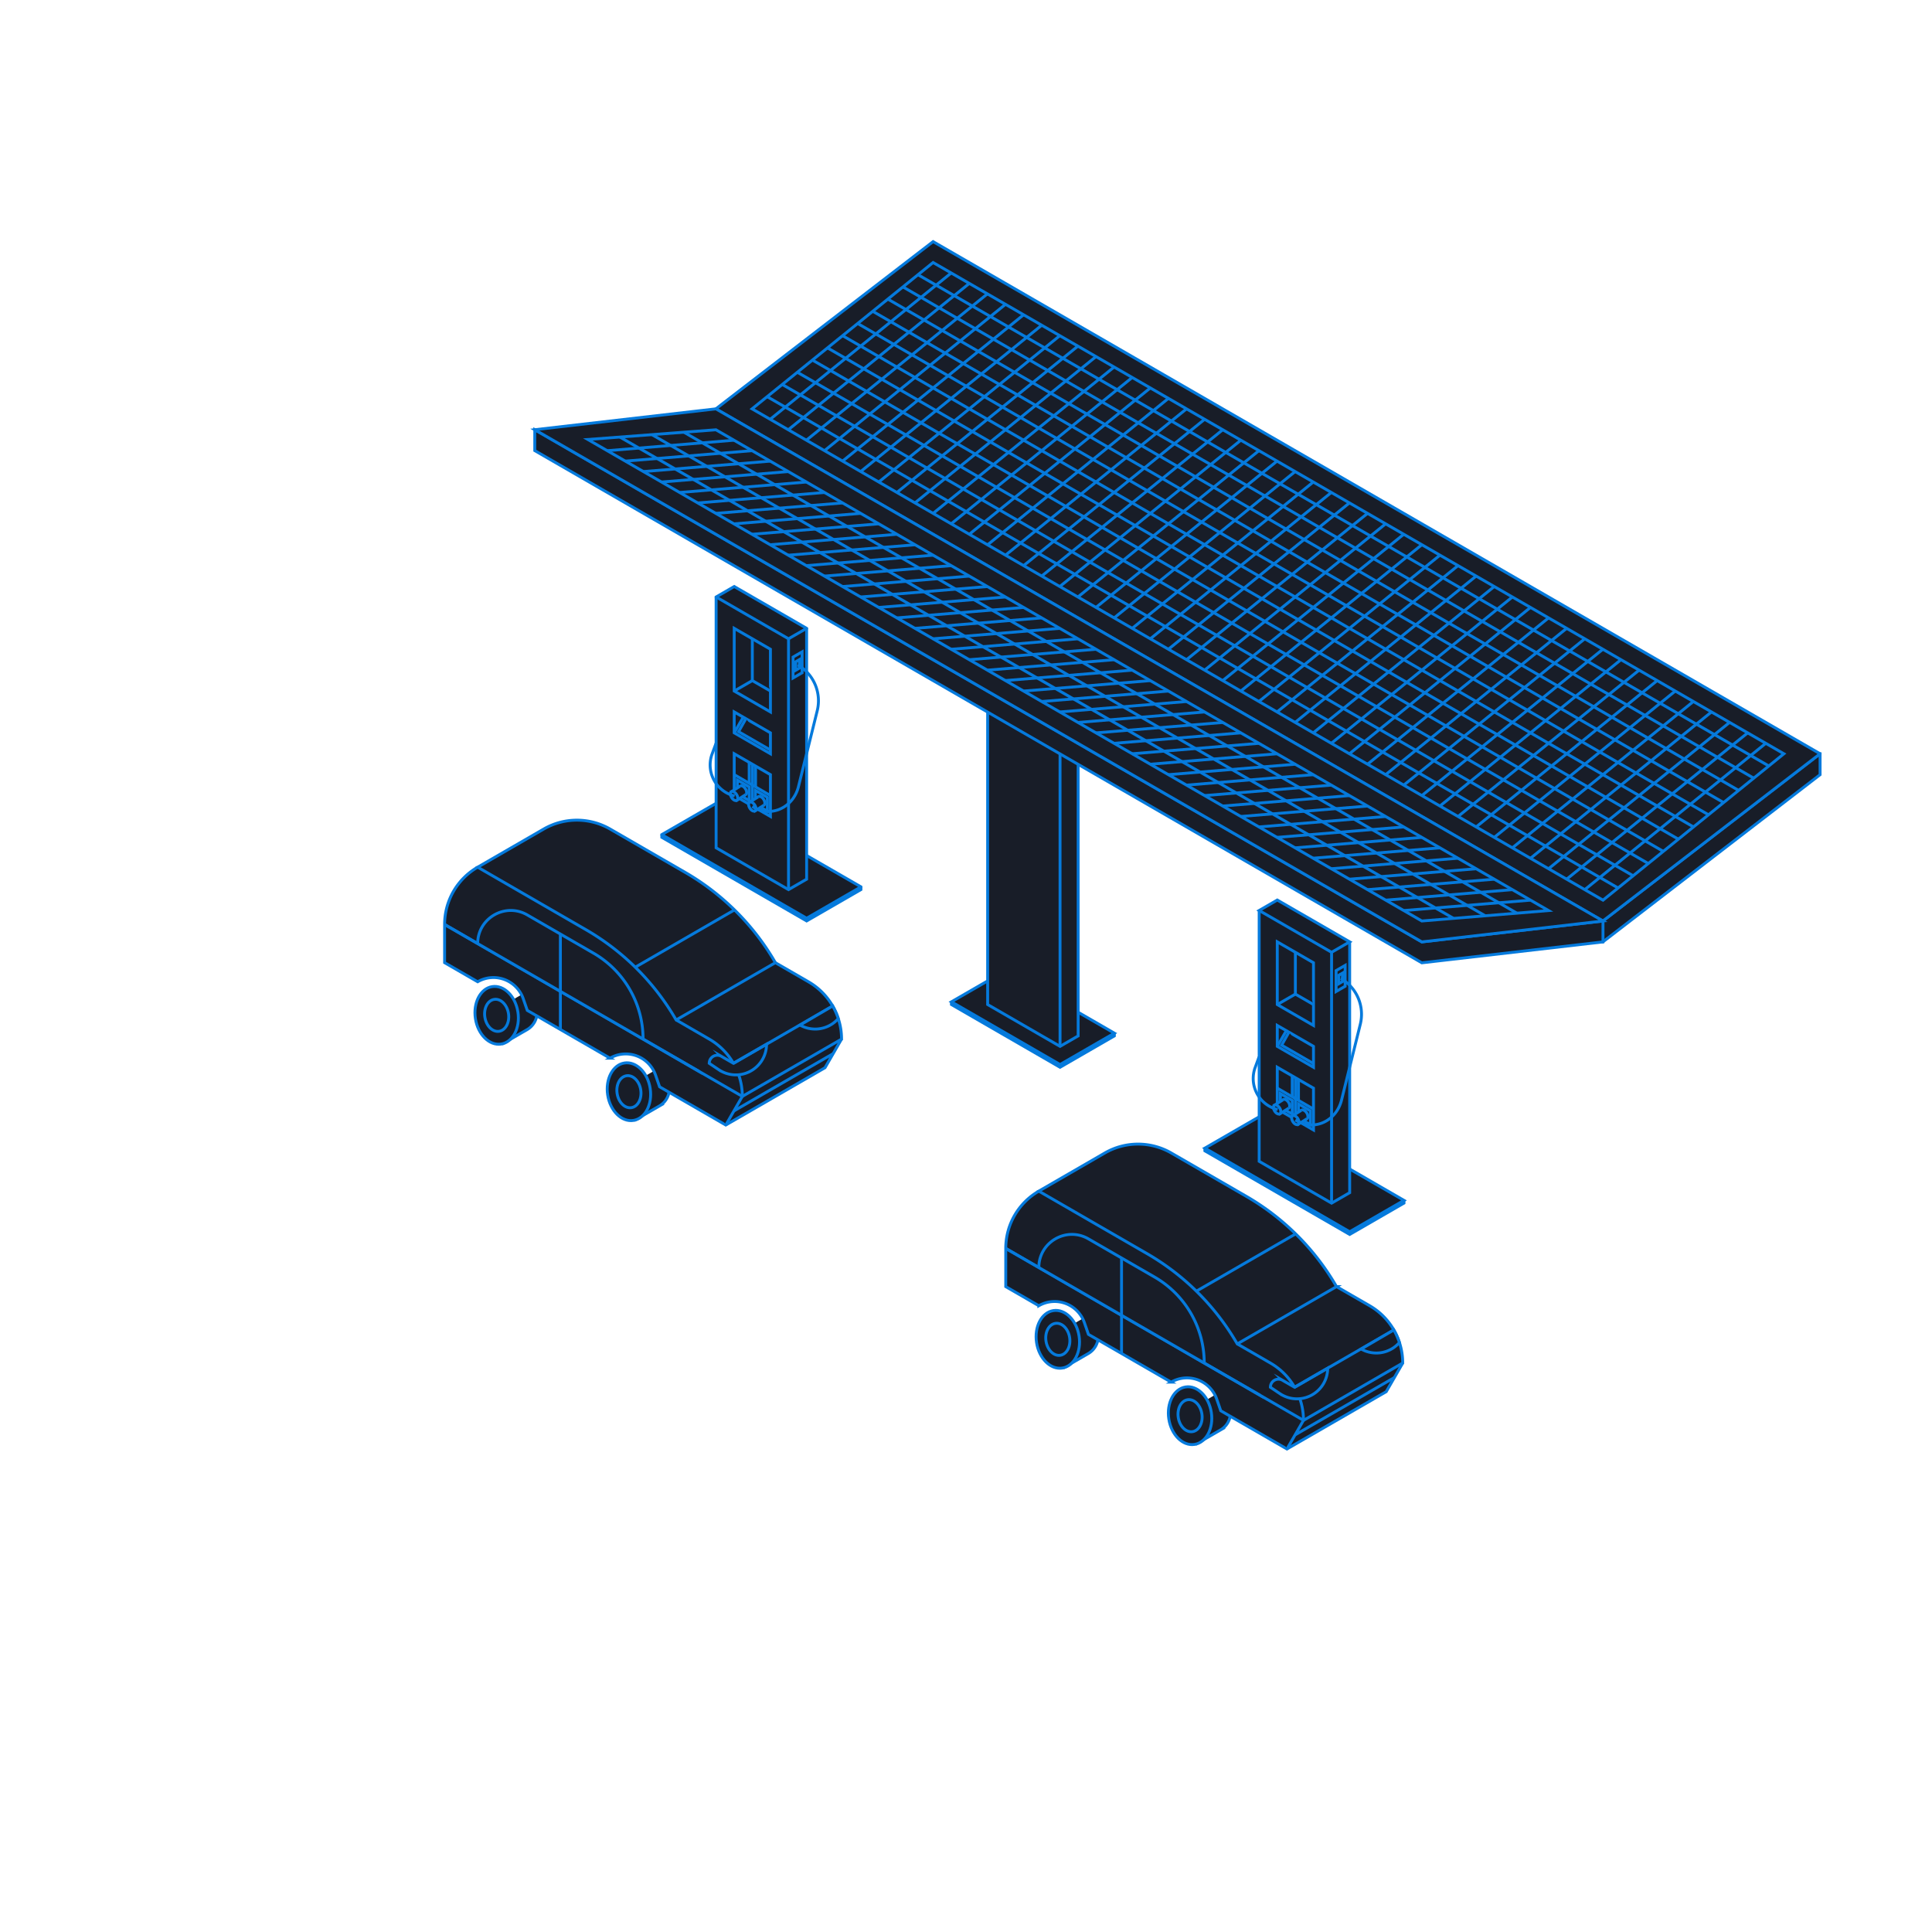 <svg id="Final_Illustrations_copy" data-name="Final Illustrations copy" xmlns="http://www.w3.org/2000/svg" viewBox="0 0 2000 2000"><defs><style>.cls-1{fill:#181d28;}.cls-1,.cls-2{stroke:#057adc;stroke-miterlimit:10;stroke-width:3px;}.cls-2{fill:none;}</style></defs><g id="_Group_Homepage" data-name="&lt;Group&gt; Homepage"><polyline class="cls-1" points="1247.27 1188.53 1247.27 1191.34 1397.18 1277.89 1453.4 1245.43 1453.4 1242.63"/><polyline class="cls-1" points="1303.49 1156.12 1453.39 1242.63 1453.39 1242.63 1397.18 1275.09 1247.28 1188.53 1247.28 1188.53 1303.49 1156.12"/><line class="cls-1" x1="1397.18" y1="1277.89" x2="1397.18" y2="1275.09"/><polyline class="cls-1" points="1397.18 974.99 1397.18 1234.67 1378.44 1245.49 1303.49 1202.21 1303.49 942.53"/><line class="cls-1" x1="1378.44" y1="985.81" x2="1378.44" y2="1245.49"/><polygon class="cls-1" points="1359.71 996.63 1322.23 974.99 1322.23 1039.91 1359.71 1061.55 1359.71 996.63"/><polyline class="cls-1" points="1340.97 985.81 1340.97 1029.09 1359.71 1039.91"/><line class="cls-1" x1="1340.97" y1="1029.09" x2="1322.23" y2="1039.91"/><polygon class="cls-1" points="1392.5 999.34 1383.13 1004.75 1383.13 1026.38 1392.5 1020.97 1392.5 999.34"/><polygon class="cls-1" points="1359.71 1083.19 1359.71 1104.83 1322.23 1083.19 1322.23 1061.55 1359.71 1083.19"/><polyline class="cls-1" points="1359.71 1101.02 1326.72 1081.97 1334.31 1068.52"/><polygon class="cls-1" points="1359.71 1126.47 1359.71 1169.75 1322.23 1148.11 1322.23 1104.83 1359.71 1126.47"/><line class="cls-1" x1="1359.71" y1="1148.11" x2="1322.23" y2="1126.47"/><line class="cls-1" x1="1340.97" y1="1115.65" x2="1340.97" y2="1158.93"/><line class="cls-1" x1="1344.14" y1="1117.48" x2="1344.14" y2="1139.12"/><polygon class="cls-1" points="1356.53 1149.94 1344.14 1142.78 1344.14 1157.1 1356.53 1164.25 1356.53 1149.94"/><polygon class="cls-1" points="1337.71 1139.16 1325.48 1132.1 1325.48 1146.23 1337.71 1153.3 1337.71 1139.16"/><line class="cls-1" x1="1337.72" y1="1113.91" x2="1337.72" y2="1135.55"/><line class="cls-1" x1="1331.6" y1="1066.96" x2="1322.23" y2="1083.19"/><line class="cls-1" x1="1344.14" y1="1117.48" x2="1344.14" y2="1139.12"/><polygon class="cls-1" points="1397.18 974.99 1378.44 985.81 1303.49 942.53 1303.49 942.53 1322.23 931.71 1397.18 974.99 1397.18 974.99"/><ellipse class="cls-1" cx="1331.31" cy="1142.7" rx="3.03" ry="5.26" transform="translate(-405.31 893.06) rotate(-32.46)"/><polyline class="cls-1" points="1334.12 1147.12 1324.91 1153.01 1319.27 1144.13 1328.31 1138.38"/><ellipse class="cls-1" cx="1322.09" cy="1148.57" rx="3.03" ry="5.26" transform="translate(-409.89 889.03) rotate(-32.46)"/><ellipse class="cls-1" cx="1350.15" cy="1153.66" rx="3.03" ry="5.26" transform="translate(-408.24 904.88) rotate(-32.46)"/><polyline class="cls-1" points="1352.96 1158.08 1343.75 1163.96 1338.1 1155.09 1347.14 1149.34"/><ellipse class="cls-1" cx="1340.93" cy="1159.52" rx="3.03" ry="5.26" transform="translate(-412.83 900.85) rotate(-32.46)"/><polygon class="cls-1" points="1389.71 1007.38 1385.91 1009.57 1385.91 1018.34 1389.71 1016.15 1389.71 1007.38"/><path class="cls-2" d="M1388,1012.86h0a42.86,42.86,0,0,1,20.18,47.42l-19.43,78.55c-5.19,21-27.12,32.25-46,21.66l-1.84-1"/><path class="cls-2" d="M1303.41,1094l-4.08,11.12a33,33,0,0,0,23.35,43.47h0"/><polyline class="cls-1" points="984.93 1037.07 984.93 1039.91 1097.36 1104.83 1153.58 1072.37 1153.58 1069.53"/><polygon class="cls-1" points="1153.57 1069.53 1097.36 1101.99 984.93 1037.07 984.93 1037.07 1041.14 1004.61 1153.57 1069.53 1153.57 1069.53"/><line class="cls-1" x1="1097.36" y1="1104.83" x2="1097.36" y2="1101.99"/><polyline class="cls-1" points="1116.1 639.58 1116.1 1072.37 1097.36 1083.19 1022.41 1039.91 1022.41 628.75"/><line class="cls-1" x1="1097.36" y1="1083.19" x2="1097.36" y2="650.45"/><polyline class="cls-1" points="685.11 863.99 685.11 866.79 835.02 953.35 891.23 920.89 891.23 918.09"/><polyline class="cls-1" points="741.32 831.58 891.23 918.08 891.23 918.09 835.02 950.55 685.11 863.99 685.11 863.98 741.32 831.58"/><line class="cls-1" x1="835.02" y1="953.35" x2="835.02" y2="950.55"/><polyline class="cls-1" points="835.02 650.45 835.02 910.12 816.28 920.94 741.32 877.66 741.32 617.99"/><line class="cls-1" x1="816.28" y1="661.27" x2="816.28" y2="920.94"/><polygon class="cls-1" points="797.54 672.09 760.06 650.45 760.06 715.37 797.54 737 797.54 672.09"/><polyline class="cls-1" points="778.8 661.27 778.8 704.54 797.54 715.37"/><line class="cls-1" x1="778.8" y1="704.55" x2="760.06" y2="715.37"/><polygon class="cls-1" points="830.33 674.79 820.96 680.2 820.96 701.84 830.33 696.43 830.33 674.79"/><polygon class="cls-1" points="797.54 758.64 797.54 780.28 760.06 758.64 760.06 737 797.54 758.64"/><polyline class="cls-1" points="797.54 776.47 764.55 757.43 772.14 743.98"/><polygon class="cls-1" points="797.54 801.92 797.54 845.2 760.06 823.56 760.06 780.28 797.54 801.92"/><line class="cls-1" x1="797.54" y1="823.56" x2="760.06" y2="801.92"/><line class="cls-1" x1="778.8" y1="791.1" x2="778.8" y2="834.38"/><line class="cls-1" x1="781.97" y1="792.94" x2="781.97" y2="814.58"/><polygon class="cls-1" points="794.37 825.39 781.97 818.24 781.97 832.55 794.37 839.71 794.37 825.39"/><polygon class="cls-1" points="775.55 814.62 763.31 807.56 763.31 821.69 775.55 828.75 775.55 814.62"/><line class="cls-1" x1="775.55" y1="789.37" x2="775.55" y2="811.01"/><line class="cls-1" x1="769.43" y1="742.41" x2="760.06" y2="758.64"/><line class="cls-1" x1="781.97" y1="792.94" x2="781.97" y2="814.58"/><polygon class="cls-1" points="835.01 650.45 816.28 661.27 741.33 617.99 741.33 617.98 760.06 607.17 835.01 650.44 835.01 650.45"/><ellipse class="cls-1" cx="769.14" cy="818.16" rx="3.03" ry="5.26" transform="translate(-318.95 540.63) rotate(-32.46)"/><polyline class="cls-1" points="771.96 822.58 762.75 828.46 757.1 819.59 766.14 813.84"/><ellipse class="cls-1" cx="759.93" cy="824.02" rx="3.03" ry="5.26" transform="translate(-323.54 536.6) rotate(-32.46)"/><ellipse class="cls-1" cx="787.98" cy="829.12" rx="3.03" ry="5.26" transform="translate(-321.89 552.45) rotate(-32.46)"/><polyline class="cls-1" points="790.79 833.54 781.58 839.42 775.94 830.54 784.98 824.79"/><ellipse class="cls-1" cx="778.76" cy="834.98" rx="3.03" ry="5.26" transform="translate(-326.47 548.42) rotate(-32.46)"/><polygon class="cls-1" points="827.55 682.83 823.75 685.03 823.75 693.8 827.55 691.61 827.55 682.83"/><path class="cls-2" d="M825.83,688.32h0A42.85,42.85,0,0,1,846,735.73l-19.43,78.56c-5.19,21-27.11,32.24-46,21.65l-1.84-1"/><path class="cls-2" d="M741.24,769.44l-4.08,11.11A33,33,0,0,0,760.51,824h0"/><polygon class="cls-1" points="1884.14 780.3 1884.14 801.94 1659.28 975.05 1659.27 975.05 1659.27 953.41 1884.13 780.3 1884.14 780.3"/><polygon class="cls-1" points="1884.13 780.29 965.93 250.13 741.07 423.24 1659.27 953.41 1884.13 780.3 1884.13 780.29"/><polygon class="cls-1" points="1471.88 996.7 1659.41 975.05 1659.41 975.05 1659.41 953.41 1471.88 975.05 553.59 444.83 553.59 466.47 1471.88 996.7"/><polygon class="cls-1" points="741.07 423.24 553.59 444.83 1471.88 975.05 1659.4 953.41 1659.4 953.41 741.07 423.24"/><polygon class="cls-1" points="1603.05 942.6 741.12 444.92 608.5 454.94 1471.88 953.41 1603.05 942.6"/><polygon class="cls-1" points="1846.67 780.3 1659.41 931.86 778.54 423.24 965.93 271.76 1846.67 780.3"/><line class="cls-1" x1="1831.06" y1="792.93" x2="950.32" y2="284.39"/><line class="cls-1" x1="1815.46" y1="805.56" x2="934.7" y2="297.01"/><line class="cls-1" x1="1799.81" y1="818.22" x2="919.08" y2="309.63"/><line class="cls-1" x1="903.47" y1="322.26" x2="1784.25" y2="830.82"/><line class="cls-1" x1="1768.64" y1="843.45" x2="887.85" y2="334.88"/><line class="cls-1" x1="872.24" y1="347.5" x2="1753.09" y2="856.04"/><line class="cls-1" x1="1737.43" y1="868.71" x2="856.62" y2="360.13"/><line class="cls-1" x1="841.01" y1="372.75" x2="1721.83" y2="881.34"/><line class="cls-1" x1="1706.3" y1="893.91" x2="825.39" y2="385.37"/><line class="cls-1" x1="809.77" y1="398" x2="1690.62" y2="906.6"/><line class="cls-1" x1="1675.01" y1="919.23" x2="794.16" y2="410.62"/><line class="cls-1" x1="1827.92" y1="769.48" x2="1640.53" y2="920.96"/><line class="cls-1" x1="1809.18" y1="758.66" x2="1621.79" y2="910.14"/><line class="cls-1" x1="1790.44" y1="747.84" x2="1603.05" y2="899.32"/><line class="cls-1" x1="1771.7" y1="737.02" x2="1584.45" y2="888.42"/><line class="cls-1" x1="1752.97" y1="726.2" x2="1565.58" y2="877.68"/><line class="cls-1" x1="1734.23" y1="715.38" x2="1546.84" y2="866.86"/><line class="cls-1" x1="1715.49" y1="704.56" x2="1528.1" y2="856.04"/><line class="cls-1" x1="1696.75" y1="693.74" x2="1509.36" y2="845.22"/><line class="cls-1" x1="1678.01" y1="682.92" x2="1490.62" y2="834.4"/><line class="cls-1" x1="1659.27" y1="672.1" x2="1471.88" y2="823.58"/><line class="cls-1" x1="1640.53" y1="661.28" x2="1453.14" y2="812.76"/><line class="cls-1" x1="1621.79" y1="650.46" x2="1434.4" y2="801.94"/><line class="cls-1" x1="1603.05" y1="639.64" x2="1415.67" y2="791.12"/><line class="cls-1" x1="1584.32" y1="628.82" x2="1396.92" y2="780.3"/><line class="cls-1" x1="1565.58" y1="618" x2="1378.19" y2="769.48"/><line class="cls-1" x1="1546.84" y1="607.18" x2="1359.45" y2="758.66"/><line class="cls-1" x1="1528.1" y1="596.36" x2="1340.71" y2="747.84"/><line class="cls-1" x1="1509.36" y1="585.54" x2="1321.97" y2="737.02"/><line class="cls-1" x1="1490.62" y1="574.72" x2="1303.23" y2="726.2"/><line class="cls-1" x1="1471.84" y1="563.93" x2="1284.49" y2="715.38"/><line class="cls-1" x1="1453.14" y1="553.08" x2="1265.84" y2="704.51"/><line class="cls-1" x1="1434.4" y1="542.26" x2="1247.02" y2="693.74"/><line class="cls-1" x1="1415.67" y1="531.44" x2="1228.28" y2="682.92"/><line class="cls-1" x1="1396.92" y1="520.62" x2="1209.54" y2="672.1"/><line class="cls-1" x1="1378.19" y1="509.8" x2="1190.8" y2="661.28"/><line class="cls-1" x1="1359.49" y1="499.01" x2="1172.06" y2="650.46"/><line class="cls-1" x1="1340.71" y1="488.16" x2="1153.34" y2="639.65"/><line class="cls-1" x1="1321.97" y1="477.34" x2="1134.54" y2="628.79"/><line class="cls-1" x1="1303.23" y1="466.52" x2="1115.84" y2="618"/><line class="cls-1" x1="1284.49" y1="455.7" x2="1097.1" y2="607.18"/><line class="cls-1" x1="1265.84" y1="444.83" x2="1078.37" y2="596.36"/><line class="cls-1" x1="1247.02" y1="434.06" x2="1059.63" y2="585.54"/><line class="cls-1" x1="1228.25" y1="423.26" x2="1040.89" y2="574.72"/><line class="cls-1" x1="1209.54" y1="412.42" x2="1022.45" y2="563.9"/><line class="cls-1" x1="1190.8" y1="401.6" x2="1003.43" y2="553.07"/><line class="cls-1" x1="1172.06" y1="390.78" x2="984.67" y2="542.26"/><line class="cls-1" x1="1153.32" y1="379.96" x2="965.93" y2="531.44"/><line class="cls-1" x1="1134.54" y1="369.17" x2="947.15" y2="520.59"/><line class="cls-1" x1="1115.84" y1="358.32" x2="928.45" y2="509.8"/><line class="cls-1" x1="1097.11" y1="347.51" x2="909.72" y2="498.98"/><line class="cls-1" x1="1078.37" y1="336.68" x2="890.98" y2="488.16"/><line class="cls-1" x1="1059.63" y1="325.86" x2="872.25" y2="477.33"/><line class="cls-1" x1="1040.84" y1="315.07" x2="853.5" y2="466.52"/><line class="cls-1" x1="1022.15" y1="304.22" x2="834.76" y2="455.7"/><line class="cls-1" x1="1003.41" y1="293.4" x2="816.11" y2="444.83"/><line class="cls-1" x1="984.67" y1="282.59" x2="797.28" y2="434.06"/><line class="cls-1" x1="707.98" y1="447.42" x2="1570.26" y2="945.3"/><line class="cls-1" x1="1537.47" y1="948.01" x2="674.84" y2="449.92"/><line class="cls-1" x1="641.7" y1="452.43" x2="1504.68" y2="950.71"/><line class="cls-1" x1="1584.18" y1="931.86" x2="1453.14" y2="942.6"/><line class="cls-1" x1="1565.58" y1="920.96" x2="1434.27" y2="931.86"/><line class="cls-1" x1="1546.84" y1="910.14" x2="1415.66" y2="920.96"/><line class="cls-1" x1="1528.1" y1="899.32" x2="1396.92" y2="910.14"/><line class="cls-1" x1="1509.22" y1="888.42" x2="1378.18" y2="899.32"/><line class="cls-1" x1="1490.62" y1="877.68" x2="1359.31" y2="888.42"/><line class="cls-1" x1="1471.88" y1="866.86" x2="1340.71" y2="877.68"/><line class="cls-1" x1="1453.14" y1="856.04" x2="1321.97" y2="866.86"/><line class="cls-1" x1="1434.4" y1="845.22" x2="1303.22" y2="856.04"/><line class="cls-1" x1="1415.67" y1="834.4" x2="1284.48" y2="845.22"/><line class="cls-1" x1="1396.93" y1="823.58" x2="1265.74" y2="834.4"/><line class="cls-1" x1="1378.18" y1="812.76" x2="1247" y2="823.58"/><line class="cls-1" x1="1359.45" y1="801.94" x2="1228.26" y2="812.76"/><line class="cls-1" x1="1340.71" y1="791.12" x2="1209.54" y2="801.94"/><line class="cls-1" x1="1321.97" y1="780.3" x2="1190.8" y2="791.12"/><line class="cls-1" x1="1303.23" y1="769.48" x2="1172.06" y2="780.3"/><line class="cls-1" x1="1284.49" y1="758.66" x2="1153.3" y2="769.48"/><line class="cls-1" x1="1265.84" y1="747.89" x2="1134.58" y2="758.67"/><line class="cls-1" x1="1247" y1="737.01" x2="1115.75" y2="747.89"/><line class="cls-1" x1="1228.28" y1="726.2" x2="1097.12" y2="737.01"/><line class="cls-1" x1="1209.54" y1="715.38" x2="1078.37" y2="726.2"/><line class="cls-1" x1="1190.8" y1="704.56" x2="1059.63" y2="715.38"/><line class="cls-1" x1="1172.06" y1="693.74" x2="1040.77" y2="704.51"/><line class="cls-1" x1="1153.34" y1="682.93" x2="1022.15" y2="693.74"/><line class="cls-1" x1="1134.58" y1="672.1" x2="1003.41" y2="682.92"/><line class="cls-1" x1="1115.84" y1="661.28" x2="984.67" y2="672.12"/><line class="cls-1" x1="1097.11" y1="650.46" x2="965.9" y2="661.28"/><line class="cls-1" x1="1078.37" y1="639.64" x2="947.19" y2="650.48"/><line class="cls-1" x1="1059.63" y1="628.82" x2="928.42" y2="639.64"/><line class="cls-1" x1="1040.89" y1="618" x2="909.72" y2="628.82"/><line class="cls-1" x1="1022.15" y1="607.18" x2="890.98" y2="618"/><line class="cls-1" x1="1003.43" y1="596.37" x2="872.24" y2="607.2"/><line class="cls-1" x1="984.67" y1="585.54" x2="853.52" y2="596.37"/><line class="cls-1" x1="965.93" y1="574.72" x2="834.76" y2="585.54"/><line class="cls-1" x1="947.24" y1="563.93" x2="816.02" y2="574.75"/><line class="cls-1" x1="928.48" y1="553.07" x2="797.24" y2="563.9"/><line class="cls-1" x1="909.71" y1="542.26" x2="778.57" y2="553.07"/><line class="cls-1" x1="890.98" y1="531.44" x2="759.8" y2="542.29"/><line class="cls-1" x1="872.25" y1="520.63" x2="741.02" y2="531.44"/><line class="cls-1" x1="853.52" y1="509.81" x2="722.33" y2="520.65"/><line class="cls-1" x1="834.76" y1="498.98" x2="703.61" y2="509.81"/><line class="cls-1" x1="816.02" y1="488.16" x2="684.85" y2="498.98"/><line class="cls-1" x1="797.24" y1="477.37" x2="666.11" y2="488.16"/><line class="cls-1" x1="778.57" y1="466.51" x2="647.37" y2="477.34"/><line class="cls-1" x1="759.8" y1="455.7" x2="628.63" y2="466.56"/><path class="cls-1" d="M521.75,1040.12v39.54l23.93-13.81A20.63,20.63,0,0,0,556,1048v-27.63"/><ellipse class="cls-1" cx="514.21" cy="1051.03" rx="22.26" ry="30.09" transform="translate(-154.8 91.08) rotate(-8.8)"/><ellipse class="cls-1" cx="514.21" cy="1051.03" rx="12.37" ry="16.71" transform="translate(-154.8 91.08) rotate(-8.8)"/><path class="cls-1" d="M658.68,1119.17v39.54l23.93-13.81A20.64,20.64,0,0,0,692.92,1127V1099.4"/><ellipse class="cls-1" cx="651.14" cy="1130.08" rx="22.26" ry="30.09" transform="translate(-165.29 112.97) rotate(-8.8)"/><ellipse class="cls-1" cx="651.14" cy="1130.08" rx="12.37" ry="16.71" transform="translate(-165.29 112.97) rotate(-8.8)"/><path class="cls-1" d="M494.49,897.7h0A68.5,68.5,0,0,0,460.25,957v39.55l34.24,19.77h0a32.66,32.66,0,0,1,47.19,17.59l4.18,12.07,85.61,49.43h0A32.65,32.65,0,0,1,678.65,1113l4.18,12.07,68.49,39.55,102.73-59.32,17.13-29.66"/><path class="cls-1" d="M460.25,957l308.19,178,102.74-59.32h0a68.51,68.51,0,0,0-34.25-59.32l-34.24-19.77"/><path class="cls-1" d="M751.32,1164.64,768.44,1135h0a68.49,68.49,0,0,0-34.24-59.32L700,1055.89"/><path class="cls-1" d="M494.49,976.8h0c0-26.37,28.54-42.84,51.37-29.66l68.48,39.54a102.73,102.73,0,0,1,51.37,89h0"/><path class="cls-1" d="M734.2,1100.73h0l9.81,6.59a31.82,31.82,0,0,0,31.76,2.14h0a31.75,31.75,0,0,0,17.74-28.5h0l-34.24,19.77-12.53-7.23A8.36,8.36,0,0,0,734.2,1100.73Z"/><path class="cls-1" d="M709.13,903l-77.52-44.76a68.79,68.79,0,0,0-68.77,0L494.49,897.7,606.4,962.32a255.7,255.7,0,0,1,93.53,93.52.07.07,0,0,0,.08,0l102.68-59.29h0A255.69,255.69,0,0,0,709.13,903Z"/><line class="cls-1" x1="580.1" y1="966.91" x2="580.1" y2="1065.77"/><line class="cls-1" x1="657.62" y1="1001.24" x2="760.35" y2="941.92"/><line class="cls-1" x1="759.8" y1="1149.99" x2="862.53" y2="1090.68"/><line class="cls-1" x1="460.25" y1="957.02" x2="768.44" y2="1134.98"/><line class="cls-1" x1="862" y1="1041.41" x2="759.27" y2="1100.73"/><path class="cls-1" d="M862,1041.41l-33.78,19.75h0a31.76,31.76,0,0,0,33.54-1.38h0a32.23,32.23,0,0,0,6-5.36A73.48,73.48,0,0,0,862,1041.41Z"/><path class="cls-1" d="M1102.66,1375.47V1415l23.93-13.81a20.64,20.64,0,0,0,10.31-17.87V1355.7"/><ellipse class="cls-1" cx="1095.12" cy="1386.38" rx="22.26" ry="30.09" transform="translate(-199.28 183.94) rotate(-8.8)"/><ellipse class="cls-1" cx="1095.12" cy="1386.38" rx="12.37" ry="16.71" transform="translate(-199.28 183.94) rotate(-8.8)"/><path class="cls-1" d="M1239.58,1454.52v39.55l23.93-13.82a20.63,20.63,0,0,0,10.32-17.87v-27.63"/><ellipse class="cls-1" cx="1232.04" cy="1465.43" rx="22.26" ry="30.09" transform="translate(-209.77 205.83) rotate(-8.8)"/><ellipse class="cls-1" cx="1232.04" cy="1465.43" rx="12.37" ry="16.71" transform="translate(-209.77 205.83) rotate(-8.8)"/><path class="cls-1" d="M1075.4,1233.06h0a68.48,68.48,0,0,0-34.25,59.31v39.55l34.25,19.77h0a32.65,32.65,0,0,1,47.18,17.59l4.18,12.07,85.61,49.43h0a32.66,32.66,0,0,1,47.19,17.59l4.18,12.07,68.49,39.55L1435,1440.67l17.12-29.66"/><path class="cls-1" d="M1041.15,1292.37l308.2,178L1452.08,1411h0a68.5,68.5,0,0,0-34.24-59.32l-34.25-19.77"/><path class="cls-1" d="M1332.23,1500l17.12-29.66h0A68.48,68.48,0,0,0,1315.1,1411l-34.24-19.77"/><path class="cls-1" d="M1075.4,1312.15h0c0-26.37,28.54-42.84,51.37-29.66l68.48,39.54a102.75,102.75,0,0,1,51.37,89h0"/><path class="cls-1" d="M1315.11,1436.08h0l9.8,6.59a31.84,31.84,0,0,0,31.77,2.14h0a31.75,31.75,0,0,0,17.74-28.5h0l-34.24,19.77-12.54-7.23A8.35,8.35,0,0,0,1315.11,1436.08Z"/><path class="cls-1" d="M1290,1238.35l-77.51-44.76a68.81,68.81,0,0,0-68.78,0l-68.34,39.47,111.9,64.61a255.62,255.62,0,0,1,93.53,93.52.08.08,0,0,0,.08,0l102.68-59.29h0A255.61,255.61,0,0,0,1290,1238.35Z"/><line class="cls-1" x1="1161.01" y1="1302.26" x2="1161.01" y2="1401.12"/><line class="cls-1" x1="1238.52" y1="1336.59" x2="1341.26" y2="1277.28"/><line class="cls-1" x1="1340.7" y1="1485.35" x2="1443.43" y2="1426.03"/><line class="cls-1" x1="1041.15" y1="1292.37" x2="1349.35" y2="1470.33"/><line class="cls-1" x1="1442.91" y1="1376.76" x2="1340.18" y2="1436.08"/><path class="cls-1" d="M1442.91,1376.76l-33.79,19.75h0a31.76,31.76,0,0,0,33.54-1.38h0a32,32,0,0,0,6-5.36A74.38,74.38,0,0,0,1442.91,1376.76Z"/></g></svg>